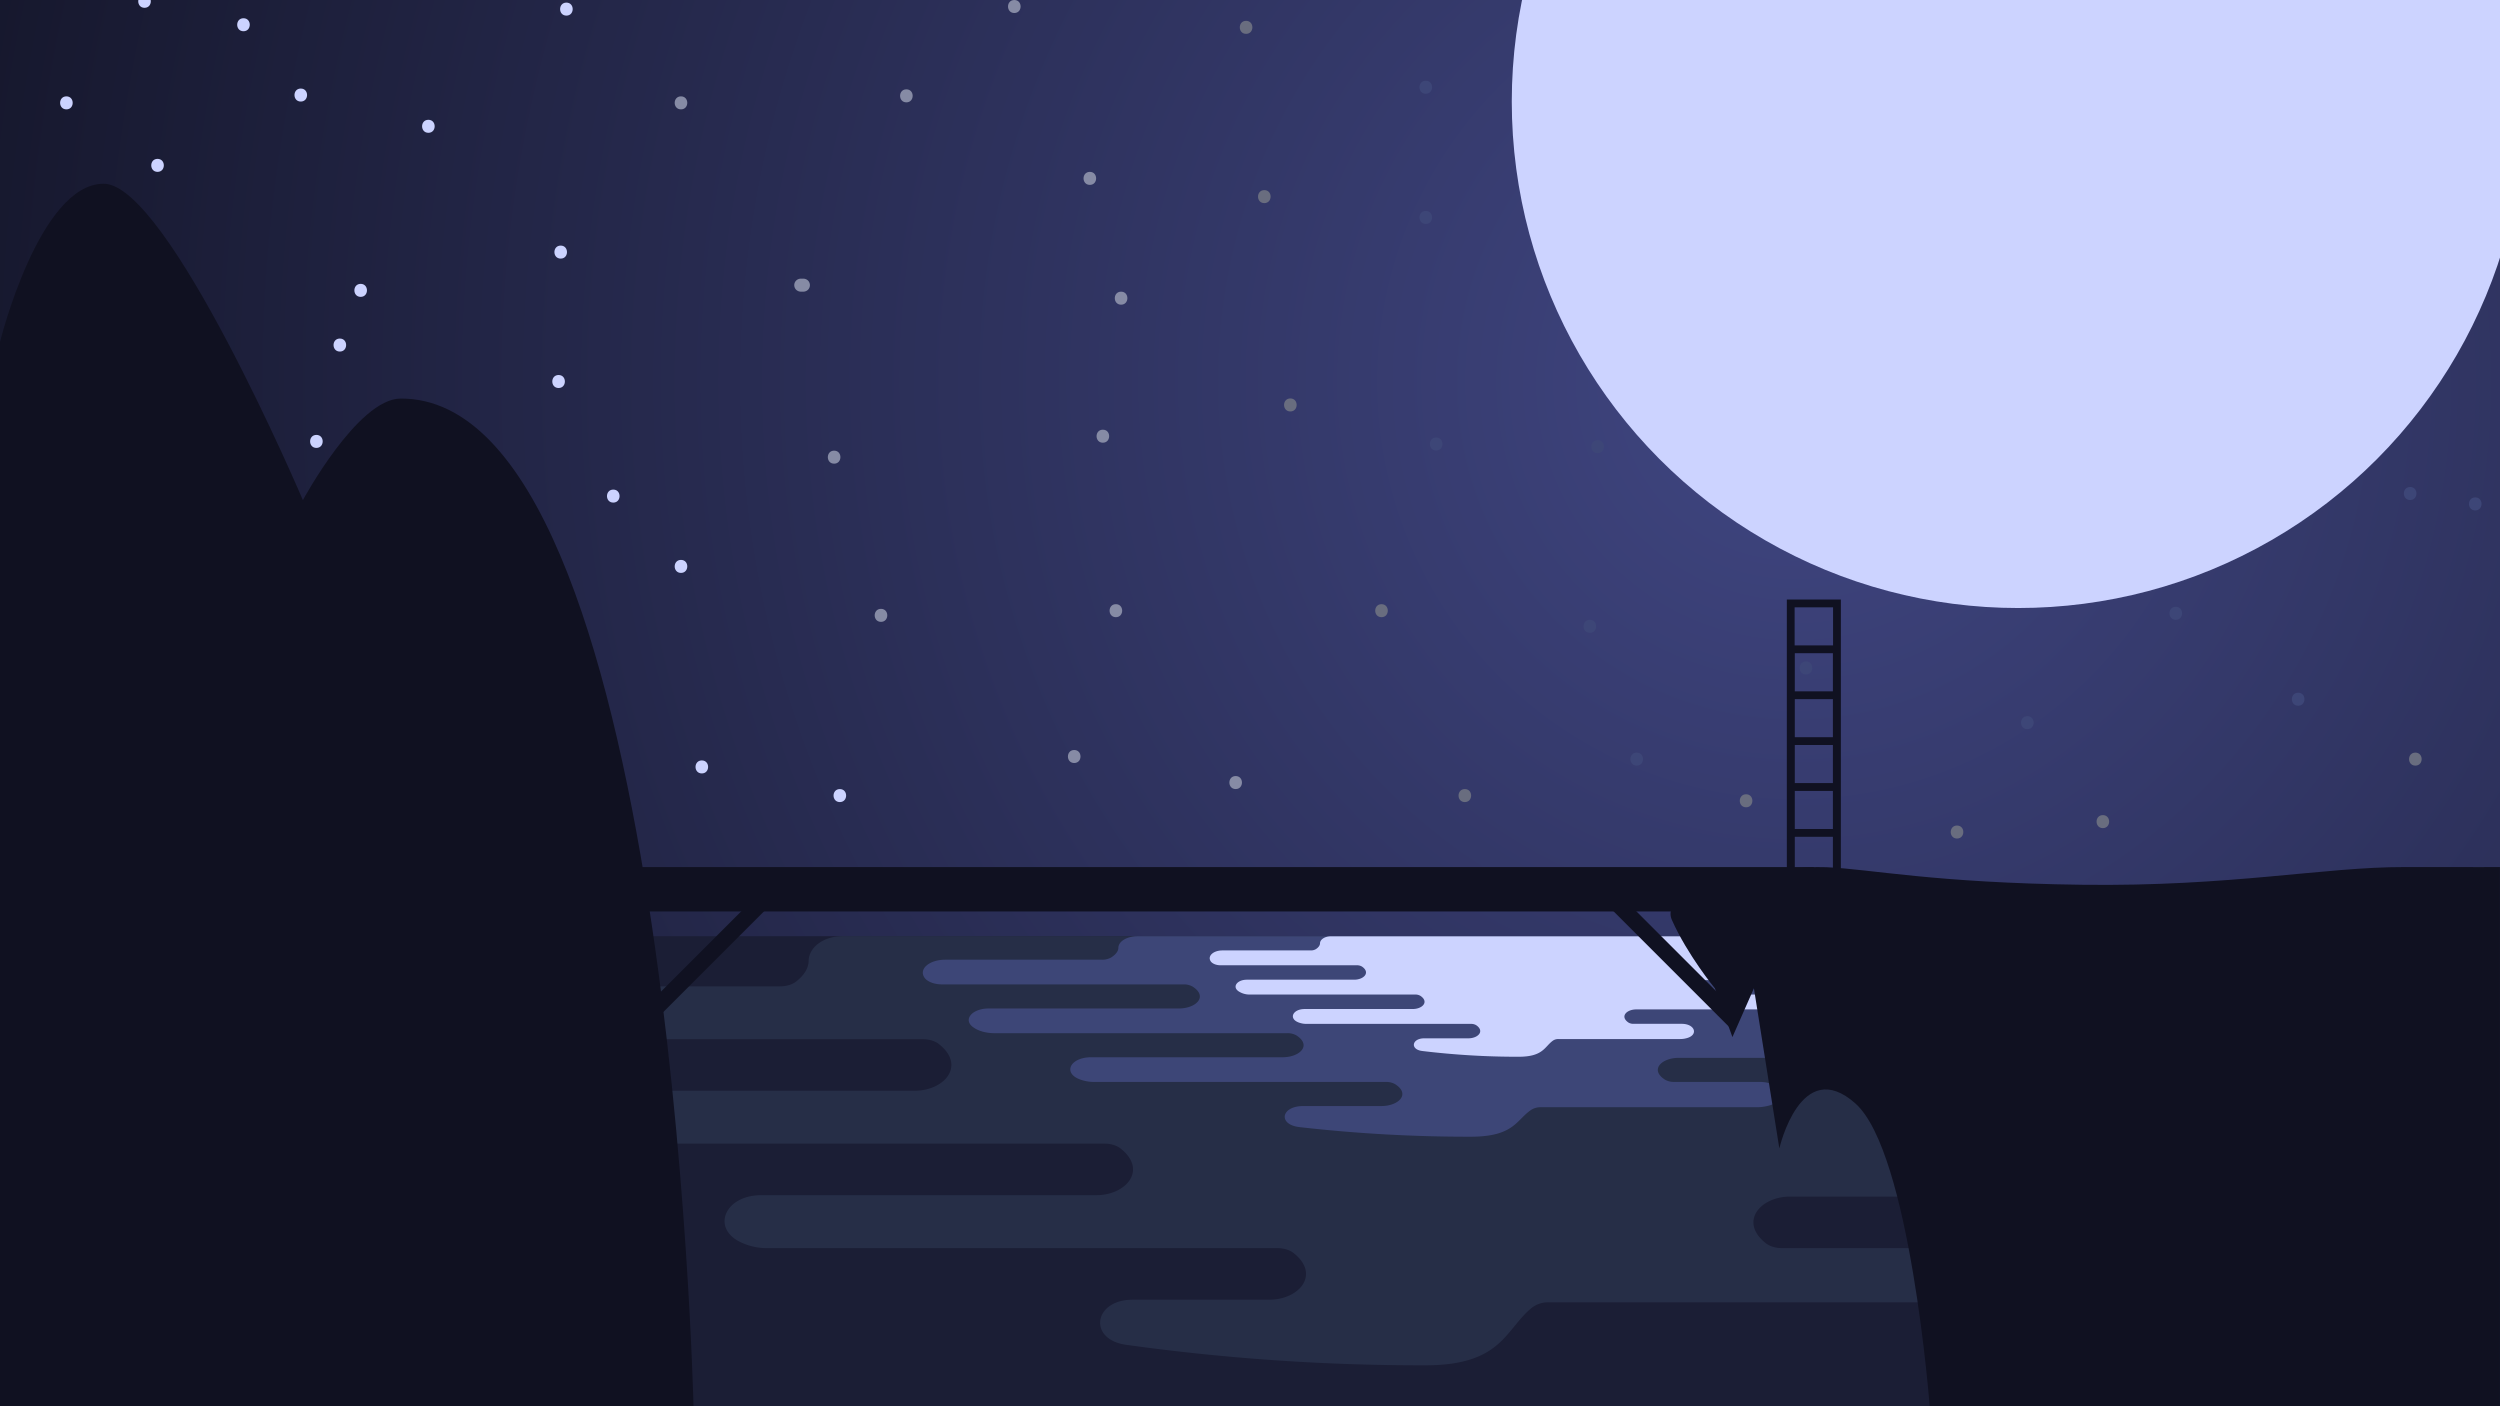 <svg xmlns="http://www.w3.org/2000/svg" xmlns:xlink="http://www.w3.org/1999/xlink" viewBox="0 0 1920 1080"><defs><style>.cls-1{isolation:isolate;}.cls-2{fill:url(#Dégradé_sans_nom_19);}.cls-10,.cls-3{mix-blend-mode:luminosity;}.cls-4{fill:#868ba5;}.cls-10,.cls-5{fill:#ccd3ff;}.cls-6{fill:#696d7f;}.cls-7{fill:#3d4677;}.cls-8{fill:#1b1e35;}.cls-9{fill:#262e47;}.cls-11{fill:#101121;}</style><radialGradient id="Dégradé_sans_nom_19" cx="1378.41" cy="293" r="1619.8" gradientUnits="userSpaceOnUse"><stop offset="0" stop-color="#404682"/><stop offset="1" stop-color="#101121"/></radialGradient></defs><title>fond01</title><g class="cls-1"><g id="Calque_5" data-name="Calque 5"><rect class="cls-2" x="-618.14" y="-830.06" width="3993.11" height="2246.12"/></g><g id="étoiles"><g class="cls-3"><path class="cls-4" d="M676.6,477.59c6.44,0,6.45-10,0-10s-6.44,10,0,10Z"/></g><g class="cls-3"><path class="cls-5" d="M430.62,198.61c6.43,0,6.44-10,0-10s-6.45,10,0,10Z"/></g><g class="cls-3"><path class="cls-4" d="M696.1,78.61c6.44,0,6.45-10,0-10s-6.44,10,0,10Z"/></g><g class="cls-3"><path class="cls-4" d="M640.61,356.1c6.43,0,6.44-10,0-10s-6.45,10,0,10Z"/></g><g class="cls-3"><path class="cls-5" d="M277,228c6.43,0,6.45-10,0-10s-6.45,10,0,10Z"/></g><g class="cls-3"><path class="cls-5" d="M51,84c6.43,0,6.45-10,0-10s-6.45,10,0,10Z"/></g><g class="cls-3"><path class="cls-5" d="M187,24c6.43,0,6.45-10,0-10s-6.45,10,0,10Z"/></g><g class="cls-3"><path class="cls-5" d="M261,270c6.43,0,6.45-10,0-10s-6.45,10,0,10Z"/></g><g class="cls-3"><path class="cls-4" d="M523,84c6.43,0,6.45-10,0-10s-6.45,10,0,10Z"/></g><g class="cls-3"><path class="cls-5" d="M231,78c6.43,0,6.45-10,0-10s-6.45,10,0,10Z"/></g><g class="cls-3"><path class="cls-5" d="M645,616c6.43,0,6.45-10,0-10s-6.45,10,0,10Z"/></g><g class="cls-3"><path class="cls-5" d="M471,386c6.43,0,6.45-10,0-10s-6.45,10,0,10Z"/></g><g class="cls-3"><path class="cls-6" d="M971,156c6.43,0,6.45-10,0-10s-6.45,10,0,10Z"/></g><g class="cls-3"><path class="cls-4" d="M615,224h2a5.21,5.21,0,0,0,3.54-1.46,5,5,0,0,0,0-7.08A5.25,5.25,0,0,0,617,214h-2a5.21,5.21,0,0,0-3.54,1.46,5,5,0,0,0,0,7.08A5.25,5.25,0,0,0,615,224Z"/></g><g class="cls-3"><path class="cls-6" d="M1061,474c6.43,0,6.45-10,0-10s-6.45,10,0,10Z"/></g><g class="cls-3"><path class="cls-4" d="M825,586c6.43,0,6.45-10,0-10s-6.45,10,0,10Z"/></g><g class="cls-3"><path class="cls-4" d="M847,340c6.43,0,6.45-10,0-10s-6.45,10,0,10Z"/></g><g class="cls-3"><path class="cls-6" d="M957,26c6.43,0,6.45-10,0-10s-6.45,10,0,10Z"/></g><g class="cls-3"><path class="cls-4" d="M861,234c6.43,0,6.45-10,0-10s-6.45,10,0,10Z"/></g><path class="cls-7" d="M1221,486c6.43,0,6.45-10,0-10s-6.45,10,0,10Z"/><path class="cls-7" d="M1765,542c6.43,0,6.45-10,0-10s-6.45,10,0,10Z"/><path class="cls-7" d="M1901,392c6.43,0,6.45-10,0-10s-6.45,10,0,10Z"/><g class="cls-3"><path class="cls-6" d="M1855,588c6.43,0,6.45-10,0-10s-6.45,10,0,10Z"/></g><g class="cls-3"><path class="cls-6" d="M1615,636c6.43,0,6.45-10,0-10s-6.45,10,0,10Z"/></g><path class="cls-7" d="M1557,560c6.43,0,6.45-10,0-10s-6.45,10,0,10Z"/><g class="cls-3"><path class="cls-6" d="M1125,616c6.43,0,6.45-10,0-10s-6.45,10,0,10Z"/></g><g class="cls-3"><path class="cls-4" d="M857,474c6.43,0,6.45-10,0-10s-6.45,10,0,10Z"/></g><path class="cls-7" d="M1103,346c6.43,0,6.45-10,0-10s-6.45,10,0,10Z"/><path class="cls-7" d="M1095,72c6.43,0,6.45-10,0-10s-6.45,10,0,10Z"/><g class="cls-3"><path class="cls-6" d="M991,316c6.43,0,6.45-10,0-10s-6.45,10,0,10Z"/></g><g class="cls-3"><path class="cls-4" d="M837,142c6.43,0,6.45-10,0-10s-6.45,10,0,10Z"/></g><g class="cls-3"><path class="cls-4" d="M779,10c6.43,0,6.45-10,0-10s-6.45,10,0,10Z"/></g><g class="cls-3"><path class="cls-5" d="M329,102c6.43,0,6.45-10,0-10s-6.45,10,0,10Z"/></g><g class="cls-3"><path class="cls-5" d="M429,298c6.43,0,6.45-10,0-10s-6.45,10,0,10Z"/></g><g class="cls-3"><path class="cls-5" d="M539,594c6.43,0,6.45-10,0-10s-6.45,10,0,10Z"/></g><g class="cls-3"><path class="cls-4" d="M949,606c6.43,0,6.45-10,0-10s-6.45,10,0,10Z"/></g><g class="cls-3"><path class="cls-5" d="M523,440c6.43,0,6.45-10,0-10s-6.45,10,0,10Z"/></g><g class="cls-3"><path class="cls-5" d="M243,344c6.43,0,6.45-10,0-10s-6.45,10,0,10Z"/></g><g class="cls-3"><path class="cls-5" d="M121,132c6.43,0,6.45-10,0-10s-6.45,10,0,10Z"/></g><g class="cls-3"><path class="cls-5" d="M111,6c6.43,0,6.45-10,0-10s-6.45,10,0,10Z"/></g><g class="cls-3"><path class="cls-5" d="M435,12c6.43,0,6.45-10,0-10s-6.45,10,0,10Z"/></g><g class="cls-3"><path class="cls-6" d="M1341,620c6.43,0,6.45-10,0-10s-6.45,10,0,10Z"/></g><g class="cls-3"><path class="cls-6" d="M1503,644c6.43,0,6.45-10,0-10s-6.45,10,0,10Z"/></g><path class="cls-7" d="M1387,518c6.43,0,6.45-10,0-10s-6.45,10,0,10Z"/><path class="cls-7" d="M1257,588c6.43,0,6.45-10,0-10s-6.45,10,0,10Z"/><path class="cls-7" d="M1227,348c6.43,0,6.45-10,0-10s-6.45,10,0,10Z"/><path class="cls-7" d="M1095,172c6.43,0,6.45-10,0-10s-6.45,10,0,10Z"/><path class="cls-7" d="M1671,476c6.43,0,6.45-10,0-10s-6.45,10,0,10Z"/><path class="cls-7" d="M1851,384c6.43,0,6.45-10,0-10s-6.45,10,0,10Z"/></g><g id="soleil"><circle class="cls-5" cx="1550" cy="78" r="388.96"/></g><g id="eau"><rect class="cls-8" x="477" y="719" width="1116" height="361"/></g><g id="Calque_7" data-name="Calque 7"><path class="cls-9" d="M1176.55,1004.28a20.44,20.44,0,0,1,12.68-4.11H1480a47.44,47.44,0,0,0,12.49-1.64l1.52-.42c29.94-8.27,21.49-39.54-10.69-39.54H1368.65c-4.69,0-9.3-1.26-12.42-3.72-21-16.52-4.26-35.87,18.59-35.87h302.73a48.45,48.45,0,0,0,24.79-6.47l.65-.39c19.19-11.62,7.5-33.74-17.83-33.74H1537c-4.69,0-9.3-1.26-12.42-3.72-21-16.52-4.26-35.87,18.59-35.87h234.14c10.66,0,20.55-4,25.76-10.54l.77-1c10.32-13-2.95-29.09-24.2-29.09h-141c-4.69,0-9.3-1.26-12.42-3.72-21-16.52-4.26-35.87,18.59-35.87h173.86c12.55,0,23.12-6.61,24.58-15.37h0c2.15-12.9-12.2-24.23-30.68-24.23H647.19c-14.82,0-26,8.62-26.15,19-.08,5.07-2.92,10.57-9.51,15.79-3.14,2.49-7.8,3.77-12.53,3.77H388.26c-20.78,0-35.18,14.31-28.69,28.17l.19.4c3.41,7.22,13.16,12,24,12H708.62c4.69,0,9.3,1.26,12.43,3.72,21,16.52,4.25,35.87-18.59,35.87H446.78c-22.79,0-35.23,18.6-20.81,31l.47.4c6.83,5.85,17.1,9.21,27.88,9.21H848.14c4.69,0,9.3,1.26,12.42,3.72,21,16.52,4.26,35.88-18.59,35.88H584.62c-28.5,0-38.86,26.25-14.54,36.7l.89.38A46.46,46.46,0,0,0,589,958.57H981c4.69,0,9.3,1.27,12.42,3.72,21,16.53,4.26,35.88-18.58,35.88h-105c-30,0-34.45,30.48-5.06,34.63a1648.71,1648.71,0,0,0,229.92,15.77C1153.77,1048.57,1156,1020.85,1176.55,1004.28Z"/><path class="cls-7" d="M1176.12,852.27a13.43,13.43,0,0,1,7.24-1.92h166a32.82,32.82,0,0,0,7.14-.77l.86-.19c17.1-3.87,12.27-18.47-6.1-18.47h-65.47a13.58,13.58,0,0,1-7.1-1.74c-12-7.72-2.43-16.76,10.62-16.76h172.87a32.51,32.51,0,0,0,14.15-3l.37-.18c11-5.43,4.29-15.76-10.18-15.76H1382a13.58,13.58,0,0,1-7.1-1.74c-12-7.72-2.43-16.76,10.62-16.76h133.7c6.09,0,11.74-1.87,14.71-4.92l.44-.45c5.9-6.1-1.68-13.6-13.81-13.6H1440a13.68,13.68,0,0,1-7.1-1.73c-12-7.72-2.43-16.76,10.62-16.76h99.28c7.17,0,13.2-3.09,14-7.18h0c1.22-6-7-11.32-17.52-11.32H873.83c-8.46,0-14.83,4-14.93,8.89,0,2.37-1.67,4.94-5.44,7.38a13.65,13.65,0,0,1-7.15,1.76H726c-11.87,0-20.09,6.68-16.38,13.16l.11.19c1.94,3.37,7.51,5.61,13.69,5.61H908.91a13.54,13.54,0,0,1,7.09,1.74c12,7.72,2.43,16.76-10.61,16.76h-146c-13,0-20.11,8.69-11.87,14.48l.26.18c3.9,2.74,9.77,4.31,15.92,4.31H988.58a13.64,13.64,0,0,1,7.09,1.73c12,7.72,2.43,16.76-10.61,16.76h-147c-16.28,0-22.19,12.27-8.3,17.15l.51.18a31.79,31.79,0,0,0,10.31,1.64h223.85a13.61,13.61,0,0,1,7.1,1.74c12,7.71,2.43,16.76-10.62,16.76h-60c-17.12,0-19.67,14.24-2.89,16.18A1148.53,1148.53,0,0,0,1129.4,873C1163.11,873,1164.4,860,1176.12,852.27Z"/><path class="cls-10" d="M1192.76,799.14a7.19,7.19,0,0,1,4.08-1.16h93.69a17.21,17.21,0,0,0,4-.46l.49-.12c9.65-2.32,6.92-11.1-3.45-11.1h-36.94a7.3,7.3,0,0,1-4-1c-6.76-4.64-1.37-10.07,6-10.07h97.54a17.46,17.46,0,0,0,8-1.82l.21-.11c6.18-3.26,2.41-9.48-5.75-9.48h-47.72a7.31,7.31,0,0,1-4-1c-6.76-4.65-1.37-10.08,6-10.08h75.44c3.44,0,6.62-1.13,8.3-3l.25-.27c3.33-3.67-1-8.18-7.8-8.18h-45.41a7.28,7.28,0,0,1-4-1c-6.76-4.64-1.37-10.08,6-10.08h56c4,0,7.45-1.85,7.93-4.31h0c.69-3.63-3.94-6.81-9.89-6.81H1022.2c-4.78,0-8.37,2.42-8.43,5.35,0,1.42-.94,3-3.06,4.43a7.34,7.34,0,0,1-4,1.06h-67.9c-6.7,0-11.34,4-9.24,7.91l.06.12c1.09,2,4.24,3.37,7.72,3.37H1042a7.28,7.28,0,0,1,4,1c6.76,4.64,1.37,10.08-6,10.08H957.62c-7.34,0-11.35,5.22-6.7,8.7l.15.11a15.34,15.34,0,0,0,9,2.59h126.89a7.34,7.34,0,0,1,4,1.05c6.75,4.64,1.37,10.07-6,10.07H1002c-9.19,0-12.52,7.38-4.69,10.31l.29.11a16.93,16.93,0,0,0,5.82,1h126.3a7.34,7.34,0,0,1,4,1c6.76,4.64,1.37,10.08-6,10.08h-33.84c-9.66,0-11.1,8.56-1.63,9.73a609.47,609.47,0,0,0,74.09,4.43C1185.42,811.58,1186.15,803.79,1192.76,799.14Z"/></g><g id="Calque_2" data-name="Calque 2"><path class="cls-11" d="M307.62,306.1c-33,.18-75,78-75,78s-103.5-243-153-243S0,262.6,0,262.6V1080H532.61S515,305,307.62,306.1Z"/></g><g id="Calque_3" data-name="Calque 3"><path class="cls-11" d="M1366.53,882,1347,759l-16.5,37.49L1317,759s-21-25.5-33-52.5,84-42,118.49-40.5,82.5,12,196.5,13.5,186-13.7,247.48-13.6,73.5,0,73.5,0V1080H1482s-15-195-57-232.49S1366.53,882,1366.53,882Z"/></g><g id="pont"><path class="cls-11" d="M1372.28,460.42v211.5h41.51V460.42Zm35.38,211.5h-29.25V642.67h29.25Zm0-35.25h-29.25V607.42h29.25Zm0-35.25h-29.25V572.17h29.25Zm0-35.25h-29.25V536.92h29.25Zm0-35.25h-29.25V501.67h29.25Zm.13-35.25h-29.51V466.42h29.51Z"/><rect class="cls-11" x="465" y="665.92" width="928.04" height="34.08"/><rect class="cls-11" x="541.61" y="669.62" width="12.39" height="121" transform="translate(676.72 -173.51) rotate(45)"/><rect class="cls-11" x="1279.93" y="673.17" width="12.39" height="129.83" transform="translate(-145.2 1125.6) rotate(-45)"/></g></g></svg>